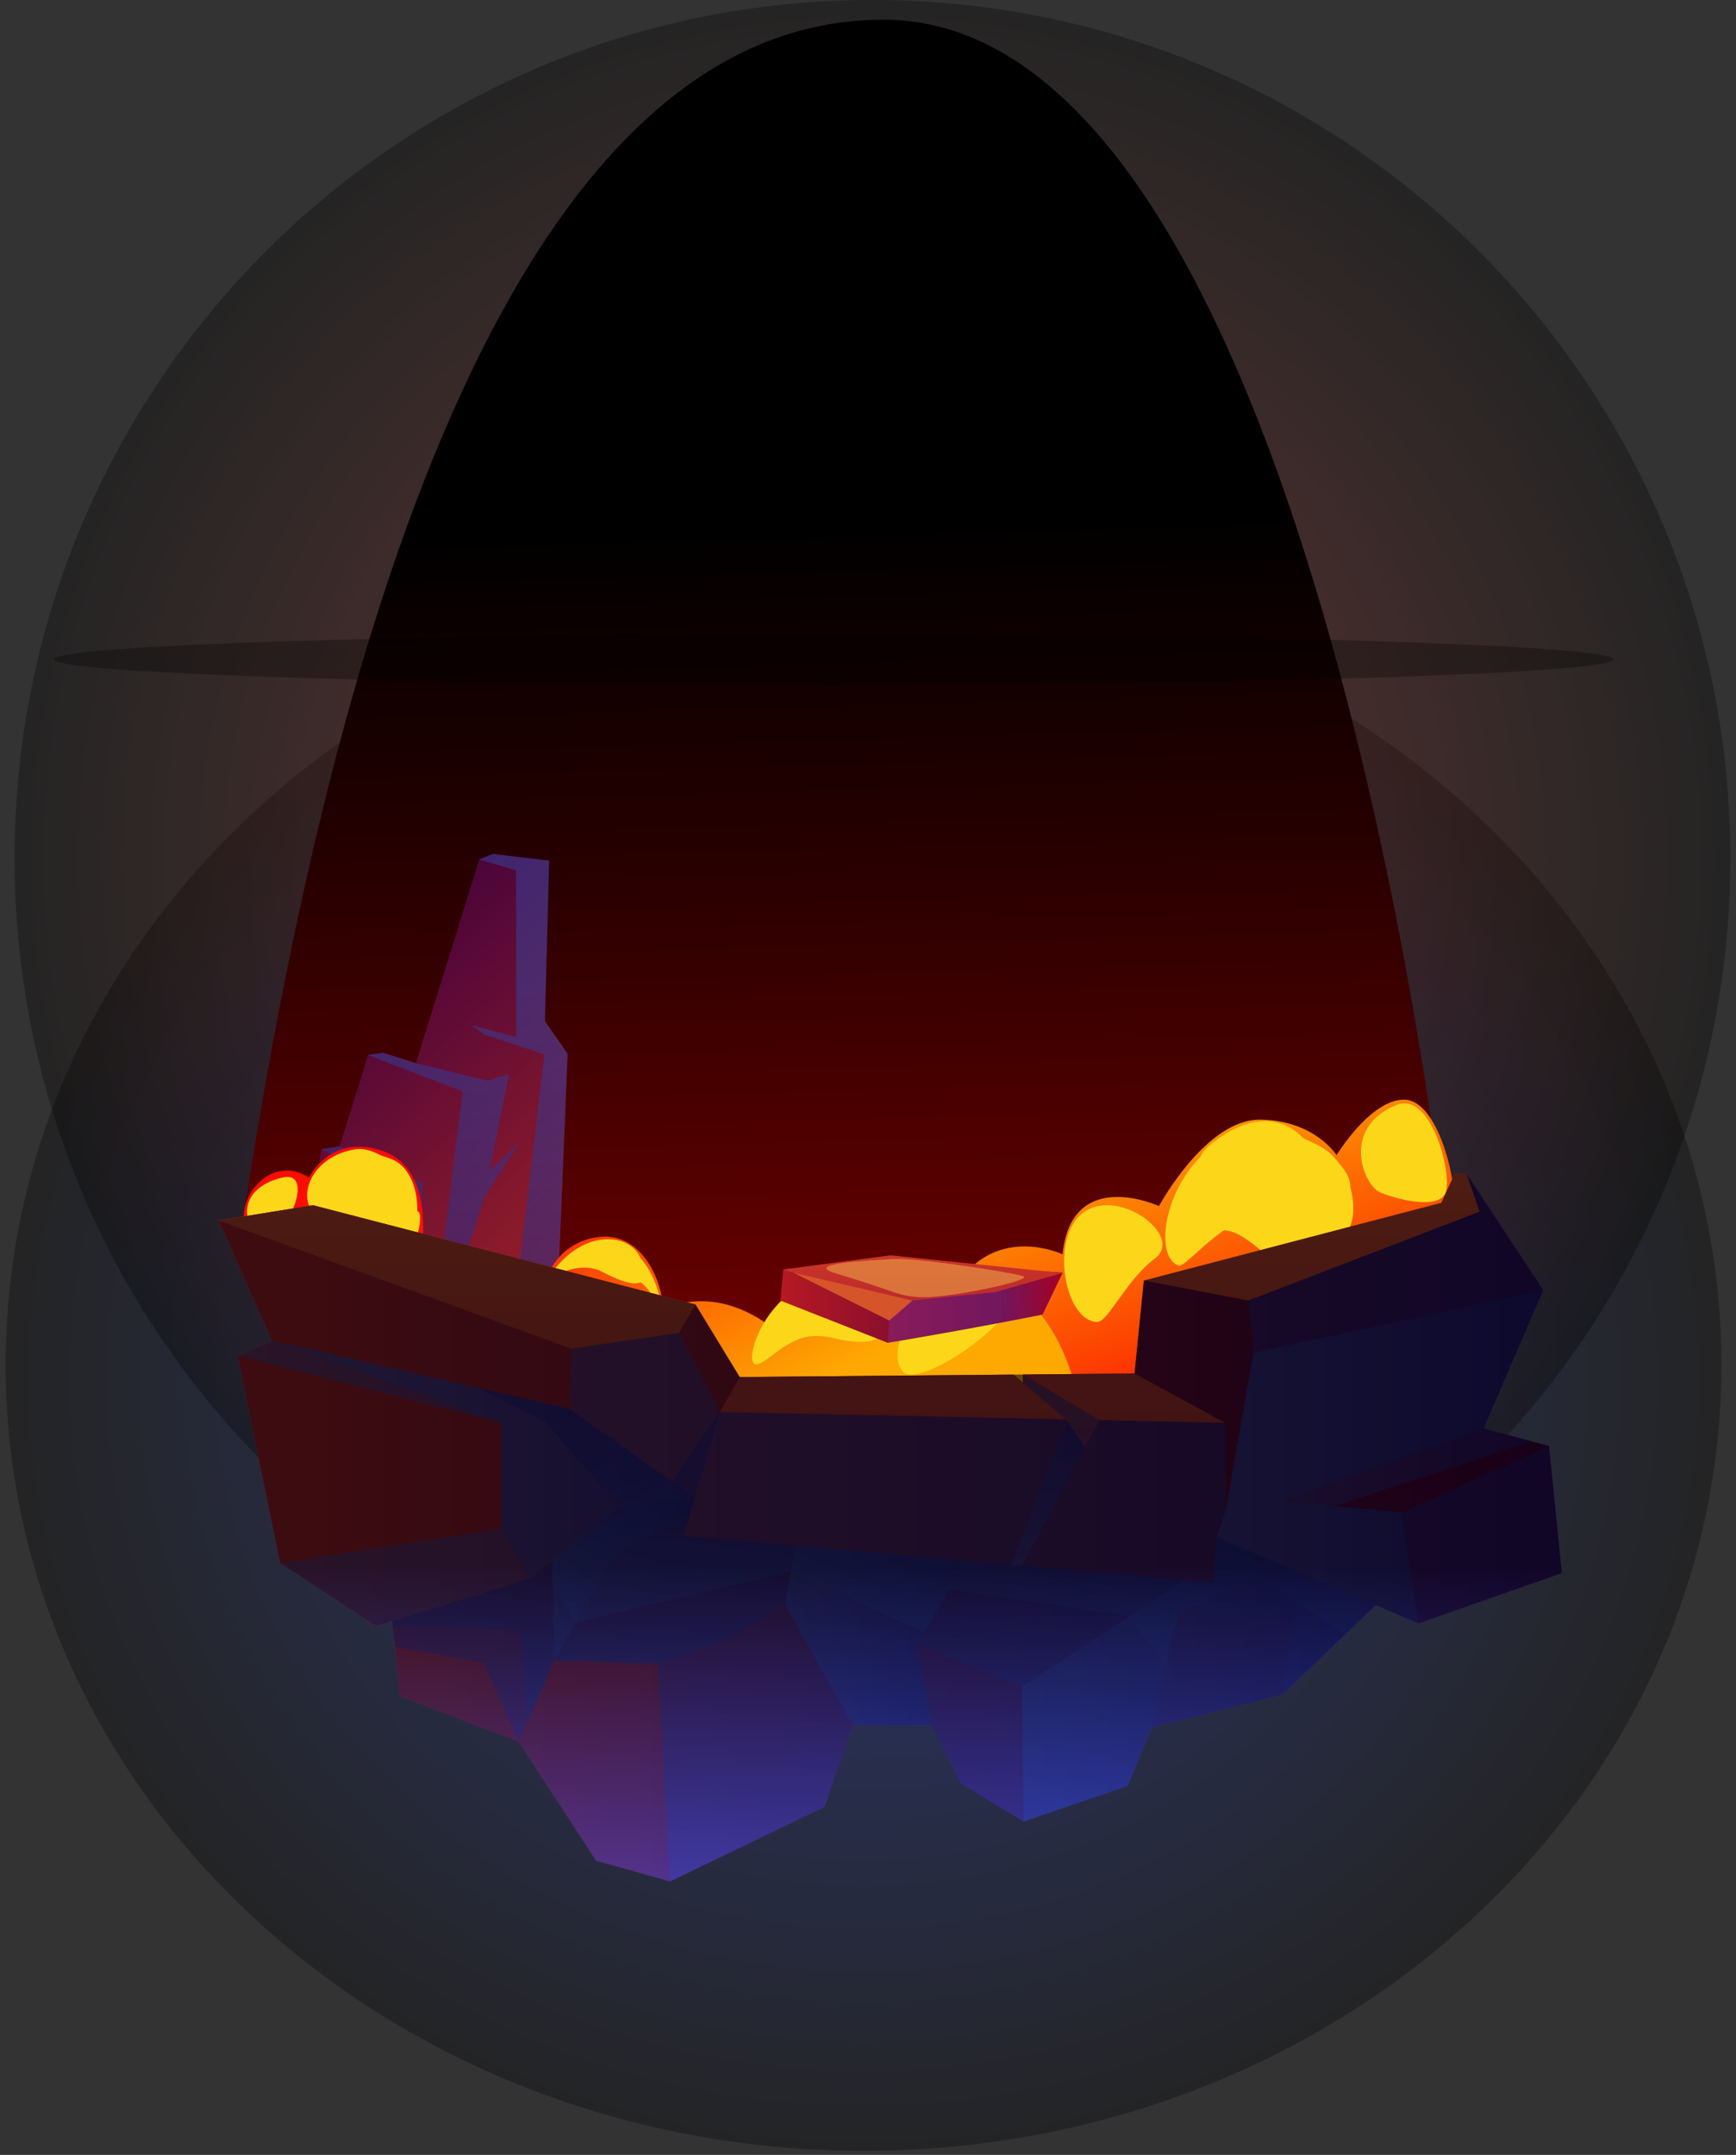 <svg width="216" height="268" viewBox="0 0 216 268" fill="none" xmlns="http://www.w3.org/2000/svg"><rect x="0" y="0" width="216" height="268" fill="#333333" stroke="none"/><path style="mix-blend-mode:screen" opacity=".3" d="M107.445 267.49c58.951 0 106.74-43.76 106.74-97.74s-47.789-97.74-106.74-97.74c-58.95 0-106.74 43.76-106.74 97.74s47.79 97.74 106.74 97.74Z" fill="url(#a)"/><path style="mix-blend-mode:screen" opacity=".3" d="M108.555 213.48c58.951 0 106.74-47.789 106.74-106.74C215.295 47.79 167.506 0 108.555 0 49.605 0 1.815 47.79 1.815 106.74c0 58.951 47.79 106.74 106.74 106.74Z" fill="url(#b)"/><path fill-rule="evenodd" clip-rule="evenodd" d="m142.405 64.54-4.48-.01-2.06 1.78.17 10.61-3.64.14-2.98.9 1.16 15.9-4.69 2.08-.07 14.67-5.38 2.93 1.74 9.47-1.74 3.85 8.89 31.83 46.04 2.97 4.26-1.9-8.98-32.92-5.23-20.05-5.96-10.98-6.29-19.14-3.68-1.34-7.08-10.79Z" fill="url(#c)"/><path style="mix-blend-mode:multiply" opacity=".5" fill-rule="evenodd" clip-rule="evenodd" d="m137.925 64.53 8.07 13.19 4.93 2.31 7.03 19.09 1.88 6.74-.67-5.46 4.33 8.44 4.49 23.46 7.38 29.36 4.26-1.9-14.21-52.97-6.27-11.92-5.98-18.2-3.68-1.34-7.08-10.79-4.48-.01Z" fill="url(#d)"/><path style="mix-blend-mode:multiply" opacity=".5" fill-rule="evenodd" clip-rule="evenodd" d="m166.805 160.78-2.87.14-7.39-35.17-3.63-5.53-2.15-23.28-10.03-9.41-2.31-9.11-9.01-.46 2.98-.9 7.75-.31 3.65 10.76 9.65 8.44 1.11 22.39 4.34 6.88 7.91 35.56Z" fill="url(#e)"/><path style="mix-blend-mode:multiply" opacity=".5" fill-rule="evenodd" clip-rule="evenodd" d="m120.435 113.54 21.97-.25 2.26 1.95 10.35 45.11 7.22.46-15.41-46.63-2.74-1.79-18.27-1.78-5.38 2.93Z" fill="url(#f)"/><path fill-rule="evenodd" clip-rule="evenodd" d="M131.305 96.64c.41 6.41.27 12.19 1.81 12.93 1.54.74 8.22 2.28 8.22-.81a92.909 92.909 0 0 0-4.85-27.76c-.56-1-5.85-1.33-6-.69-.33 1.08.43 10.17.82 16.33ZM121.765 116.27c.7 2.63 1 5.26 2.19 5.91 1.19.65 10.1 7.52 11.09 7.72.99.2 2.95-9.51 1.44-11.61-1.51-2.1-8-4.06-11.48-4.11-3.48-.05-3.64.58-3.24 2.09ZM122.705 125.54c.54 2.6 2.62 12.25 3.41 12.88.79.63 10.25 2.23 9.84.54-.41-1.69-5.19-9.11-7.55-10.36-2.36-1.25-5.96-4.37-5.7-3.06ZM144.155 111.53c2.05 1.6 5.88 4 6.61 2.65.73-1.35.17-17-1.47-16.78-1.64.22-6.11.78-6.88 2.16-.77 1.38.59 11.07 1.74 11.97ZM140.775 92c.24 2.17.2 4.87 1.11 5.29.91.42 6.71-1.25 6.21-2.16-.5-.91-7.76-7.21-7.32-3.13ZM140.145 116.81c-1.33 3.2-2.63 37.63-1.8 39.21.83 1.58 13.67 1.49 13.88 0 .21-1.49-8.59-47.55-12.08-39.21Z" fill="#E05D6C" style="mix-blend-mode:soft-light" opacity=".5"/><path style="mix-blend-mode:multiply" opacity=".5" fill-rule="evenodd" clip-rule="evenodd" d="M129.815 83.4c11.91 5.66 12.37 28.83 12.37 28.83l-5.15-.53-6.59 1.72s4.4 17.42-7.63 21.49l-2.38-8 1.74-3.85-1.74-9.47 5.39-2.93.06-14.67 4.69-2.08-.76-10.51Z" fill="url(#g)"/><path style="mix-blend-mode:screen" d="M106.385 145.11c32.066 0 58.06-24.951 58.06-55.73 0-30.779-25.994-55.73-58.06-55.73s-58.06 24.951-58.06 55.73c0 30.779 25.994 55.73 58.06 55.73Z" fill="url(#h)"/><path d="M92.085 55.91c-.93-2.57-3.44-6.16-4.06-5.93-.91.34-3.06 10 .45 10.4 1.43.15 4.23-2.79 3.61-4.47Z" fill="url(#i)"/><path d="M120.805 66.12c1.17 4.45 1 12.22-.37 24.16-.35 3.07-.42 7.8-4.91 10.36-16 9.11-11.38 13.53-17.19 10.79-7.81-3.7-10.39-11.74-10.78-17.94-.85-13.62-1.85-28.89 4.52-32.9 4.81-2.99 25.17-7.9 28.73 5.53Z" fill="url(#j)"/><path style="mix-blend-mode:multiply" opacity=".5" d="M119.405 82.6a393.187 393.187 0 0 1-1.62 7.09c-1.08 4.49-.44 6.76-5.94 10-3.9 2.29-15.65 9-17.61 8-5.53-2.64-6.72-15.33-6.73-15.89-.54-19.46 9.4-30 9.4-30-3.56 16.03 31.16-18.73 22.5 20.8Z" fill="url(#k)"/><path d="M102.485 80.73s1.31.34 2.55 2.83c1.24 2.49.41 3.65-.69 4.41-1.73 1.21-8.23 1.41-8.92-.66-.69-2.07-1.45-18.31 1.16-19.25 2.61-.94 17.34-1.51 18.37 2.68 1.03 4.19-.21 21.1-2.32 21.9-2.11.8-10.18 0-15.24-2 0 0 4.91.69 7.64 0 3-.77 3.87-4.33 3.87-8.72 0-8.16-5.92-9.43-8.32-9.58-2.4-.15-2.72 3.19-2.65 5.9.07 2.71 2.26 5.8 3.74 5.62 1.48-.18.81-3.13.81-3.13Z" fill="#FDBA45"/><path d="M102.855 127.86c-1.09 3 .79 7.19 1.67 7.19.88 0 1.69-5.38.93-6-.76-.62-1.59-3.91-2.6-1.19Z" fill="url(#l)"/><path d="M103.925 114.8c-1.17.82-5.09 4.35-1.34 8.12 2.22 2.22 3.82 5.62 5.55 6.07 4 1 3.36-7.89 3.67-10.08.31-2.19-1.32-12.25-3.44-9.15a19.6 19.6 0 0 1-4.44 5.04Z" fill="url(#m)"/><path d="M94.975 40.61c-2.42 2.76-3.4-6.41.42-7 1.11-.13 1.31 5.07-.42 7Z" fill="url(#n)"/><path d="M93.515 52c-3.62 1.39-4.26-8.89-1.46-8.34.88.17 2.61-1.76 4.18-1.14 3.47 1.38 6.15 6.11-2.72 9.48Z" fill="url(#o)"/><path d="M91.855 30.44c0 2 1.43 2.05 2.12.33.56-1.42-2.12-1.77-2.12-.33Z" fill="url(#p)"/><path d="M112.015 108.11c0 .44 2.34 2.3 2.9 0s-3.13-2.75-2.9 0Z" fill="url(#q)"/><path style="mix-blend-mode:multiply" opacity=".5" d="M102.195 110.23c-5.58 4.47-16.84-10.92-13.88-18.41 2.96-7.49 10.44 6.85 18.07 6 7.63-.85 8.46 2.41 5.46 4.35-3 1.94-7.22 6.12-9.65 8.06Z" fill="url(#r)"/><path style="mix-blend-mode:multiply" opacity=".5" d="M106.385 101.54c-10.33 2.79-17.43-6.7-17.24-2.44.19 4.26 8.82 14.4 12.76 11 3.94-3.4 10.5-10.18 4.48-8.56Z" fill="url(#s)"/><path d="M96.405 68.67c-1.28 2.78-1.21 5.27-.65 5.77.56.5 5.54-4.8 4.57-5.91-.97-1.11-3.57-.65-3.92.14ZM105.705 69.13c-.45 1.51 6.47 9.52 7.76 8.46 1.29-1.06 2.18-6 .33-7.35-1.85-1.35-7.64-2.68-8.09-1.11ZM107.015 91.27c-.59 2 6.1.23 6.47-1.39.37-1.62-1.78-7.12-2.88-6.42-1.1.7-3.17 6.38-3.59 7.81ZM95.985 87.2c1.9 3.11 7.63 1 7.67 0 .04-1-5.95-6.2-7.21-5.2-1.26 1-1.2 4-.46 5.2Z" fill="#FCD719" style="mix-blend-mode:soft-light"/><path style="mix-blend-mode:multiply" opacity=".5" d="M99.065 59c-2.12 3.54-2.49 7.63.49 7.12 2.98-.51 16.38-6.19 13.38-7.49-3-1.3-12.62-1.74-13.87.37Z" fill="url(#t)"/><path style="mix-blend-mode:multiply" opacity=".5" d="M95.465 60.85c-.22-1.5-4.21-.47-5.66 2.11-1.74 3.11-2.5 8.65-1.9 9 .6.35 7.9-8.77 7.56-11.11Z" fill="url(#u)"/><path style="mix-blend-mode:multiply" opacity=".5" d="M120.435 66.86c-2.57-7.3-11.74-9.69-17.73-8.49-7.16 1.43-12.39 11.25 3 7.77 9.28-2.11 10.35 3.57 10.9 9.47.55 5.9 5.88-2.89 3.83-8.75Z" fill="url(#v)"/><path style="mix-blend-mode:multiply" opacity=".5" d="M87.475 82c-1.36 6.23.35 19.53 17.14 19.51 2.23 0-3.21-1.2-5.06-2.87-3.91-3.55-6.1-11.25-6.34-17.14-.24-5.89-4.43-5.5-5.74.5Z" fill="url(#w)"/><path style="mix-blend-mode:multiply" opacity=".5" d="M99.255 92.93c-4.46 1.45 4.89 12 15.28 6.72 6.29-3.2 5.42-9.64 3-8.64s-1.73 4.51-7.89 3.4c-6.16-1.11-7.94-2.28-10.39-1.48Z" fill="url(#x)"/><path style="mix-blend-mode:multiply" opacity=".5" d="M88.465 83.07c-.4 5.45-2.16 23.67 12 27.92 1.79.54 6.53-3.57.19-9.72-3.34-3.27-5.9-2.79-8.25-12.43-1.97-8.1-3.63-10.09-3.94-5.77Z" fill="url(#y)"/><path style="mix-blend-mode:multiply" opacity=".5" d="M108.145 83.4c.64-4.83-4.49-12.79-8.88-8.92-1.7 1.5-1.16 5.69 2.08 5.23 5.21-.71 6.36 7.29 6.8 3.69Z" fill="url(#z)"/><path d="M103.835 70.7c.45 1.91 4.68 2.27 6.16 8.18 1.48 5.91 2.59 9.57 3.74 7.26 1.15-2.31 2.14-11.28-.2-14.18-2.34-2.9-10.32-3.96-9.7-1.26Z" fill="#FCD719" style="mix-blend-mode:soft-light"/><path opacity=".54" d="M103.225 115.8c-3.29 2.49-2 4.87.43 7.06 2.43 2.19 4.85-1.47 6-2.58 1.15-1.11 3.33-2.63 1.17-4.79s-4.58-1.97-7.6.31Z" fill="url(#A)"/><path style="mix-blend-mode:multiply" opacity=".5" d="M103.225 117c-2.92 3.44-1.69 2.61.61 6.71s9.28-1.7 6.08-11c-1.31-3.71-1.76-1.47-6.69 4.29Z" fill="url(#B)"/><path style="mix-blend-mode:multiply" opacity=".5" d="M103.475 127.26a4.523 4.523 0 0 0-.53 4.22c.47 1 3-1.39 2.59-1.86-.41-.47-1.33-3.3-2.06-2.36Z" fill="url(#C)"/><path d="M91.055 45.07c-.95 2.08-.56 6.39 1.79 6.57 2.35.18 6.86-6.64 4.25-7.49-2.61-.85-5.59-.07-6.04.92ZM87.235 58.26c1 1.3 4.83.74 4.35-1.57-.48-2.31-1.58-5.08-2.78-4.25-1.2.83-2.41 4.71-1.57 5.82Z" fill="#FCD719" style="mix-blend-mode:soft-light"/><path d="M95.045 33.72c-2.83 1.11-1.58 4.62-.51 4.34 1.07-.28 1.72-4.81.51-4.34Z" fill="#FCD719"/><path opacity=".54" d="M108.185 110.76c-2.17 3.41-7.32 5.89-6.54 7.69.78 1.8 11.35 4.44 9.29-4.28-1.02-4.3-1.85-4.82-2.75-3.41Z" fill="url(#D)"/><path style="mix-blend-mode:color-dodge" opacity=".5" d="M105.315 109.75c10.924 0 19.78-12.41 19.78-27.72 0-15.31-8.856-27.72-19.78-27.72-10.924 0-19.78 12.41-19.78 27.72 0 15.31 8.856 27.72 19.78 27.72Z" fill="url(#E)"/><path d="m88.155 152.81-13.85-11.51 11.84-.68c2.38 3.24 16.62 4.28 16.62 4.28a86.734 86.734 0 0 0-14.61 7.91Z" fill="url(#F)"/><path d="m109.425 143.33-.06 4.6-21.21 4.88-3.4-6.55 24.67-2.93Z" fill="url(#G)"/><path d="m90.355 146.19 10.32-.9 8.81-1.65-2.73-.8-19.12-3.02-13.33 1.48 10.45 4.96 5.6-.07Z" fill="url(#H)"/><path style="mix-blend-mode:multiply" opacity=".5" d="m84.755 146.26 3.4 6.55 20.55-4.74s-7.87-2.8-8.07-2.78l-9.92 1-5.96-.03Z" fill="url(#I)"/><path d="M76.615 141.57c2.28 1.5 7.18 4 8.52 4 1.34 0 15.54-.44 15.22-1.2-.32-.76-10.44-4.24-12.81-4.16-2.37.08-11.92.7-10.93 1.36ZM97.465 142c-.67 0 3.6 2.48 4.18 2.48.58 0 4.81-.62 4.53-.94-.28-.32-6.74-1.54-8.71-1.54Z" fill="#EBA249" style="mix-blend-mode:soft-light" opacity=".6"/><path d="m90.755 161.3-14.14-10.91 17-.52 34.61 2.95c-14.65 8.37-37.47 8.48-37.47 8.48Z" fill="url(#J)"/><path style="mix-blend-mode:multiply" opacity=".5" d="m91.425 155.16-.67 6.14s11.83-.69 17.68-1.83c12.32-2.41 19.78-6.65 19.78-6.65l-36.79 2.34Z" fill="url(#K)"/><path d="m99.475 155.16 14.87-.75 13.87-1.59-5.06-.65-27.4-3.04-19.14 1.26 14.81 4.77h8.05Z" fill="url(#L)"/><path d="M89.105 152.82c-1.5.35 1.49 1.81 2.71 1.81s13.94.4 13.45-.72c-.49-1.12-12.23-2-16.16-1.09ZM101.385 150.3c-1.08 0 4.77 2.93 5.71 3.27.94.34 14.31 0 13.07-.55-1.24-.55-13.87-2.86-18.78-2.72Z" fill="#EBA249" style="mix-blend-mode:soft-light" opacity=".6"/><path d="M99.505 151c-2.31.6 1 1.56 1.75 1.47.75-.09 1.82-2.47-1.75-1.47Z" fill="#EBA249" style="mix-blend-mode:soft-light" opacity=".6"/><path d="m80.905 151.77 6.19 3.39 3.66-.22-5.49-2.12-4.36-1.05Z" fill="#D65429"/><path style="mix-blend-mode:screen" d="M30.445 150.28c8.26-52.88 28.26-147.83 79.47-147.83 53.29 0 69.71 148.55 69.71 148.55s-32.56 28.37-80.65 21c-48.09-7.37-68.53-21.72-68.53-21.72Z" fill="url(#M)"/><path fill-rule="evenodd" clip-rule="evenodd" d="m36.945 160.16 3.06-17.25 2.25-.33 3.54-11.37 1.82-.29 4.13 1.3 7.89-25.33 1.7-.68 6.99.83-.53 19.95 2.83 4.07-1.62 39.25-32.06-10.15Z" fill="url(#N)"/><path style="mix-blend-mode:multiply" opacity=".5" fill-rule="evenodd" clip-rule="evenodd" d="m61.335 106.21-1.7.68 4.58 1.35.02 20.74-5.51-1.48 1.39 1.11 7.63 2.54-4.26 35.69 5.59 1.76 1.55-37.54-2.83-4.07.53-19.95-6.99-.83Z" fill="url(#O)"/><path style="mix-blend-mode:multiply" opacity=".5" fill-rule="evenodd" clip-rule="evenodd" d="M42.255 142.58c.41.27 10.35 4.52 10.35 4.52l-.35 14.39-2.89-1.49.7-11.89-5.17-2.66-4.89-2.54 2.25-.33Z" fill="url(#P)"/><path style="mix-blend-mode:multiply" opacity=".5" fill-rule="evenodd" clip-rule="evenodd" d="m45.795 131.21 11.77 4.54-3.24 26.03 1.59.58 4.47-13.65 4.26-6.65-3.7 3.49 2.39-11.97-2.69.83-8.9-2.19-4.13-1.3-1.82.29Z" fill="url(#Q)"/><path d="M180.785 151.38c.95-2.62-1.5-14.62-6.09-14.62-4.2 0-8.39 6.9-8.39 6.9s-2.74-4.33-9.5-4.41c-6.76-.08-12.6 10.75-12.6 10.75s-10.88-5-12 6c0 0-6.3-3-11.22 1.5-6.17 5.69-5.67 18.82-5.67 18.82h7.48l5.4-.42 22.94.36 29.65-24.88Z" fill="url(#R)"/><path d="M33.705 156.92c-7.46-4.43-1.15-14.31 4.74-10.47 0 0 2.7-5.62 9.28-3.26 6.58 2.36 4.67 12.59 4.67 12.59s2.17.92 6 2.38l9.72.59a7.666 7.666 0 0 1 6.2-4.88c4.91-.76 7.88 4.3 8.25 9 0 0 5.55-3.18 12.61 1.6 0 0 3.81-6 7.49-6.32 8.63-.7 10 6.2 10 6.2s4.16-6.25 10.12-5.13c8.52 1.59 11 13.36 11 13.36l-42.58 4.07-57.5-19.73Z" fill="url(#S)"/><path d="M44.235 142.93c-6.36 1-7.94 7.7-3.49 9 4.45 1.3 8.67 2.29 9.66-.31 2.08-5.52-3.5-9.13-6.17-8.69Z" fill="#FCD719" style="mix-blend-mode:soft-light"/><path d="M50.295 152.32c-3.15 5.28-5.32.33-4.5 2.79.82 2.46 5.35 2.76 6.35-2.44.46-2.39-.33-2.9-1.85-.35ZM73.705 154.73c-2 .66-3.06 2.14 4.59 4.09 3.5.89 3.87 5.79 4 4.38.09-2.71-2.59-10.42-8.59-8.47Z" fill="#FCD719" style="mix-blend-mode:soft-light"/><path d="M79.705 156.54c-1.17-3-6.31-3.71-10.22.74-3.91 4.45 1.17-1.32 5.43.89 5.44 2.83 5.88 1.09 4.79-1.63ZM35.145 146.45c-5.89 1.38-5 6.38-2.38 7.31 2.62.93 6.71-8.32 2.38-7.31ZM48.705 144.15c-7.27-2.84-10.57 1.4-7 4.91 3.42 3.32 3.42 10.39 7.4 7.63 3.98-2.76 3.65-10.95-.4-12.54ZM102.535 158.82c-6.83 1.56-9.6 9.18-8.83 10.62.77 1.44 4.86-4.12 9-4.12s9.82 3 8.68-1.65c-.44-1.67-3.91-5.98-8.85-4.85Z" fill="#FCD719" style="mix-blend-mode:soft-light"/><path d="M109.225 164.16c-2.42-3.14-8.08-4.95-10.89-2.67-2.81 2.28-5.66 7.35-2.89 6.81s3.69-3 8.47-1.84c4.78 1.16 6.96-.16 5.31-2.3ZM124.155 160.58c-10.45-1.21-14.17 7.44-11.81 10 2.36 2.56 18.36-9.25 11.81-10ZM157.425 140.4c-11.21.21-14.94 15.51-10.79 17 1 .37 5.83-6.51 11.11-6.36 19.21.55 6.9-10.77-.32-10.64Z" fill="#FCD719" style="mix-blend-mode:soft-light"/><path d="M173.755 137.42c-7 2.85-4.07 10-2.06 10.86 2.01.86 7.37 2.28 8.19 0 .82-2.28-1.8-12.62-6.13-10.86ZM135.705 150.28c-5.42 2.28-3.48 14.16.86 14.12 1.31 0 3.58-5.25 7.11-7.86 3.53-2.61-3.46-8.17-7.97-6.26ZM151.275 141.83c-4.23 3.11-.85 3.75 3.78 2.92 4.23-.76 8.15 2.3 8.66.41.51-1.89-4.01-9.55-12.44-3.33Z" fill="#FCD719" style="mix-blend-mode:soft-light"/><path d="M164.505 142.72c4.33 2.56 5.22 10.53 1.76 11.43-3.46.9-7.95-6.53-11.31-7.49-4.12-1.18-5.55 0-6.22-.81-1.69-2.01 8.65-7.34 15.77-3.13ZM141.335 151.32c-4.54-2.5-8.17 5.5-6.11 7.87 2.06 2.37 3.26-3.8 4.5-4.73 1.24-.93 3.36-2.18 1.61-3.14ZM173.425 138.34c3.11-1.34 5.78 4.19 6.27 7.32.49 3.13-4.76 6.24-8-.33-1.16-2.33-.53-6.01 1.73-6.99Z" fill="#FCD719" style="mix-blend-mode:soft-light"/><path d="M161.705 147.69c-11.29-5.34-15.73 4.22-13.55 6.18 3 2.67 1.82-4.16 8.45 1.42 6.63 5.58 10.69-4.94 5.1-7.6Z" fill="#FCD719" style="mix-blend-mode:soft-light"/><path fill-rule="evenodd" clip-rule="evenodd" d="m46.975 183.02 141.95-.39-29.35 28.1-16.3 4.08-2.98 7.29-12.94 4.43-7.82-4.71-3.58-7.28-9.85.01-3.49 10.16-19.26 9.28-9.2-2.58-9.61-14.8-14.77-5.68-2.8-27.91Z" fill="url(#T)"/><path style="mix-blend-mode:multiply" opacity=".5" fill-rule="evenodd" clip-rule="evenodd" d="m49.165 204.82 10.97 1.98 4.41 9.81 4.41-10.1 12.96.38 1.44 27.1 19.26-9.28 3.49-10.16 9.85-.01 3.58 7.28 7.82 4.71 12.94-4.43 2.98-7.29 16.3-4.08 29.35-28.1-142.64-3.24 2.88 25.43Z" fill="url(#U)"/><path style="mix-blend-mode:multiply" opacity=".5" fill-rule="evenodd" clip-rule="evenodd" d="m48.915 202.3 15.82.45.97 11.25 3.27-7.48 13 .38 8.68-3.12 7.05-4.22 8.44 15h9.85l-1.9-10.1 13.1 5.33.2 16.76 12.94-4.43 3-7.29 3.37-14.15s14.28-.48 14.2.39c-.08.87-1.33 9.66-1.33 9.66l29.35-28.11-142.64-3.23 2.63 22.91Z" fill="url(#V)"/><path style="mix-blend-mode:multiply" opacity=".5" fill-rule="evenodd" clip-rule="evenodd" d="m68.955 206.51 7.28-12.91 10.69-5.71 1.89-5.89-20.34.34.48 24.17Z" fill="url(#W)"/><path style="mix-blend-mode:multiply" opacity=".5" fill-rule="evenodd" clip-rule="evenodd" d="m115.955 214.54-1.9-10.1 6.38-10.48-21.04-3.79-1.73 9.39 8.44 14.99 9.85-.01Z" fill="url(#X)"/><path style="mix-blend-mode:multiply" opacity=".5" fill-rule="evenodd" clip-rule="evenodd" d="m178.965 192.16-31.32-5.62-.68 10.21-19.81 13.02.2 16.76 12.94-4.43 2.98-7.29 16.3-4.08 19.39-18.57Z" fill="url(#Y)"/><path fill-rule="evenodd" clip-rule="evenodd" d="m194.325 195.64-17.83 6.26-25.12-10.73-.41 5.64-23.81-2.1-1.31-.11-40.77-3.59 1.35-4.73-9.37 1.04-11.07 8.98-19.18 5.94-11.95-7.83-5.29-25.82 4.27-1.85-6.63-14.95 11.73-1.9 47.6 12.35 5.5 9.02 34.07-.3.13.11 1.06.91v-1.02l-.02-.01h.02l13.87-.13 1.16-11.56 41.77-8.56-1.6-4.69 9.52 14.45-7.41 17.19 8.13 2.19 1.59 15.8Z" fill="url(#Z)"/><path fill-rule="evenodd" clip-rule="evenodd" d="m38.935 149.89 47.6 12.35-2.05 3.53-13.37 1.97-43.91-15.95 11.73-1.9Z" fill="url(#aa)"/><path fill-rule="evenodd" clip-rule="evenodd" d="m142.325 159.26 13.01 2.49 28.76-11.05-1.6-4.69-1.51-.02-1.65 3.6-37.01 9.67Z" fill="url(#ab)"/><path fill-rule="evenodd" clip-rule="evenodd" d="m152.425 176.96-15.63-.34-1.8 3.37-2.37-3.46-43.06-.92 2.47-4.35 34.07-.3.13.11 1.06.91v-1.02l-.02-.01h.02l13.87-.13 11.26 6.14Z" fill="url(#ac)"/><path style="mix-blend-mode:multiply" opacity=".5" fill-rule="evenodd" clip-rule="evenodd" d="m34.855 194.41 27.53-4.29-.02-13.14-32.8-8.39 4.27-1.85 37.04 8.47.24-7.47 13.37-1.97 5.08 9.84 43.06.92 2.37 3.46 1.8-3.37 9.47.21 6.16.13.1 10.91 3.44-19.61-.63-6.51 28.76-11.05-1.6-4.69 9.52 14.45-7.41 17.19-25.12 9.03 14.86 1.44 18.39-8.28 1.59 15.8-17.83 6.26-25.12-10.73-.41 5.64-65.89-5.8 1.35-4.73-9.37 1.04-11.07 8.98-19.18 5.94-11.95-7.83Z" fill="url(#ad)"/><path style="mix-blend-mode:multiply" opacity=".5" fill-rule="evenodd" clip-rule="evenodd" d="m65.985 196.3-3.6-6.18-.02-13.14-27.22-9.94 35.73 8.17 15.55 11.07 3.14-10.67-3.14 10.67-9.37 1.04-11.07 8.98Z" fill="url(#ae)"/><path style="mix-blend-mode:multiply" opacity=".5" fill-rule="evenodd" clip-rule="evenodd" d="m155.965 168.26 36.05-7.8-7.41 17.19 5.91 1.59-24.38 8.05 8.21.83 2.15 13.78-25.12-10.73 1.15-3.3 3.44-19.61Z" fill="url(#af)"/><path style="mix-blend-mode:multiply" opacity=".5" fill-rule="evenodd" clip-rule="evenodd" d="m77.055 187.32-9.26-10.5-8.33-4.22 11.41 2.61 12.67 9.02 6.02-8.62-4.49 15.4 24.84 2.18 41.05 3.62.41-5.64 19.8 8.46-3.8 3.63-10.79-7.04-9.88 4.46-1.83 5.94-4.81-5.72-21.91-3.2-3.2 5.26-16.54-7.49-26.78 6.27-2.87-4.6-.06-3.05 8.35-6.77Z" fill="url(#ag)"/><path style="mix-blend-mode:multiply" opacity=".5" fill-rule="evenodd" clip-rule="evenodd" d="m126.235 171.07-.13-.11.13.11Z" fill="url(#ah)"/><path style="mix-blend-mode:multiply" opacity=".5" fill-rule="evenodd" clip-rule="evenodd" d="m136.795 176.62-9.64 18.09h-1.36l.05-.11 6.94-17.93-.16-.14-5.33-4.55v-1.02l9.5 5.66Z" fill="url(#ai)"/><path fill-rule="evenodd" clip-rule="evenodd" d="M127.295 170.95v.01l-.02-.01h.02Z" fill="url(#aj)"/><path fill-rule="evenodd" clip-rule="evenodd" d="m126.235 171.07 1.06.91-1.06-.91Z" fill="url(#ak)"/><path style="mix-blend-mode:screen" opacity=".6" fill-rule="evenodd" clip-rule="evenodd" d="m176.495 201.9 17.83-6.26-1.59-15.8-2.22-.6-5.91-1.59 7.41-17.19-9.52-14.45-1.51-.02-1.65 3.6-37.01 9.67-1.16 11.56-49.13.44-5.5-9.02-47.6-12.35-11.73 1.9 6.63 14.95-4.27 1.85 5.29 25.82 11.95 7.83 2-.62.36 3.2.61 6.11 14.77 5.68 9.61 14.8 9.2 2.58 19.26-9.28 3.49-10.16 9.85-.01 3.58 7.28 7.82 4.71 12.94-4.43 2.98-7.29 16.3-4.08 7.8-7.47 3.8-3.63 5.32 2.27Z" fill="url(#al)"/><path d="m110.455 167-13.36-5.25.37-3.89 12.13-1 22.62 1.42-2.5 5.2a623.72 623.72 0 0 1-19.26 3.52Z" fill="url(#am)"/><path d="m123.875 160.7 8.34-2.37-21.43-2.21-13.32 1.76 13.32 4.16 13.09-1.34Z" fill="url(#an)"/><path style="mix-blend-mode:multiply" opacity=".5" d="m110.785 162-.33 5 15.79-2.82 3.47-.67 2.5-5.2s-8 2.36-8.34 2.37c-.34.01-13.09 1.32-13.09 1.32Z" fill="url(#ao)"/><path d="m98.685 158.27 14.84 3.48-2.88 2.48-11.96-5.96Z" fill="#D65429"/><path d="M103.885 158.33c8.34 2.51 7.72 2.9 11 3 3.28.1 13.81-2.12 12.42-2.61-1.39-.49-13.25-2.32-16.15-2.14-2.9.18-11.29.54-7.27 1.75Z" fill="#EBA249" style="mix-blend-mode:soft-light" opacity=".6"/><path style="mix-blend-mode:screen" opacity=".3" fill-rule="evenodd" clip-rule="evenodd" d="M200.705 82c0 1.74-43.43 3.16-97 3.16s-97-1.42-97-3.16c0-1.74 43.44-3.16 97-3.16s97 1.44 97 3.16Z" fill="url(#ap)"/><defs><linearGradient id="c" x1="128.125" y1="131.9" x2="190.895" y2="91.44" gradientUnits="userSpaceOnUse"><stop stop-color="#9B1F27"/><stop offset="1" stop-color="#3D003E"/></linearGradient><linearGradient id="d" x1="159.375" y1="108.745" x2="156.399" y2="177.624" gradientUnits="userSpaceOnUse"><stop stop-color="#3445A1"/><stop offset="1" stop-color="#191E84"/></linearGradient><linearGradient id="e" x1="147.805" y1="106.424" x2="144.721" y2="177.673" gradientUnits="userSpaceOnUse"><stop stop-color="#3445A1"/><stop offset="1" stop-color="#191E84"/></linearGradient><linearGradient id="f" x1="138.773" y1="100.465" x2="135.361" y2="179.298" gradientUnits="userSpaceOnUse"><stop stop-color="#3445A1"/><stop offset="1" stop-color="#191E84"/></linearGradient><linearGradient id="g" x1="131.305" y1="159.96" x2="131.305" y2="87.38" gradientUnits="userSpaceOnUse"><stop stop-color="#fff"/><stop offset="1" stop-color="#191E84"/></linearGradient><linearGradient id="i" x1="89.685" y1="52.57" x2="88.025" y2="70.51" gradientUnits="userSpaceOnUse"><stop stop-color="#FDA902"/><stop offset=".13" stop-color="#FDA402"/><stop offset=".3" stop-color="#FD9402"/><stop offset=".48" stop-color="#FD7A01"/><stop offset=".68" stop-color="#FD5601"/><stop offset=".88" stop-color="#FD2900"/><stop offset="1" stop-color="#FD0C00"/></linearGradient><linearGradient id="j" x1="104.235" y1="62.66" x2="104.235" y2="109.79" gradientUnits="userSpaceOnUse"><stop stop-color="#FDA902"/><stop offset=".13" stop-color="#FDA402"/><stop offset=".3" stop-color="#FD9402"/><stop offset=".48" stop-color="#FD7A01"/><stop offset=".68" stop-color="#FD5601"/><stop offset=".88" stop-color="#FD2900"/><stop offset="1" stop-color="#FD0C00"/></linearGradient><linearGradient id="k" x1="102.935" y1="100.54" x2="105.295" y2="61.93" gradientUnits="userSpaceOnUse"><stop stop-color="#fff"/><stop offset="1" stop-color="#E75A29"/></linearGradient><linearGradient id="l" x1="105.325" y1="136.17" x2="103.435" y2="126.83" gradientUnits="userSpaceOnUse"><stop stop-color="#FDA902"/><stop offset=".99" stop-color="#FD0C00"/></linearGradient><linearGradient id="m" x1="106.415" y1="134.36" x2="106.415" y2="119.13" gradientUnits="userSpaceOnUse"><stop stop-color="#FDA902"/><stop offset=".99" stop-color="#FD0C00"/></linearGradient><linearGradient id="n" x1="95.615" y1="44.62" x2="98.205" y2="62.74" gradientUnits="userSpaceOnUse"><stop stop-color="#FDA902"/><stop offset=".99" stop-color="#FD0C00"/></linearGradient><linearGradient id="o" x1="94.505" y1="44.19" x2="97.305" y2="63.81" gradientUnits="userSpaceOnUse"><stop stop-color="#FDA902"/><stop offset=".99" stop-color="#FD0C00"/></linearGradient><linearGradient id="p" x1="94.985" y1="44.71" x2="97.575" y2="62.83" gradientUnits="userSpaceOnUse"><stop stop-color="#FDA902"/><stop offset=".99" stop-color="#FD0C00"/></linearGradient><linearGradient id="q" x1="113.485" y1="110.04" x2="113.485" y2="107.73" gradientUnits="userSpaceOnUse"><stop stop-color="#FDA902"/><stop offset=".99" stop-color="#FD0C00"/></linearGradient><linearGradient id="r" x1="100.005" y1="107.54" x2="101.075" y2="90.13" gradientUnits="userSpaceOnUse"><stop stop-color="#fff"/><stop offset="1" stop-color="#E75A29"/></linearGradient><linearGradient id="s" x1="99.065" y1="95.43" x2="98.905" y2="104.3" gradientUnits="userSpaceOnUse"><stop stop-color="#F70715"/><stop offset="1" stop-color="#D01C5C"/></linearGradient><linearGradient id="t" x1="108.155" y1="55.65" x2="102.605" y2="65.57" gradientUnits="userSpaceOnUse"><stop stop-color="#fff"/><stop offset="1" stop-color="#E75A29"/></linearGradient><linearGradient id="u" x1="89.815" y1="71.96" x2="92.685" y2="61.14" gradientUnits="userSpaceOnUse"><stop stop-color="#fff"/><stop offset="1" stop-color="#E75A29"/></linearGradient><linearGradient id="v" x1="113.385" y1="59.29" x2="107.715" y2="69.44" gradientUnits="userSpaceOnUse"><stop stop-color="#fff"/><stop offset="1" stop-color="#E75A29"/></linearGradient><linearGradient id="w" x1="101.195" y1="82.51" x2="94.005" y2="95.37" gradientUnits="userSpaceOnUse"><stop stop-color="#fff"/><stop offset="1" stop-color="#E75A29"/></linearGradient><linearGradient id="x" x1="112.555" y1="87.41" x2="106.325" y2="98.54" gradientUnits="userSpaceOnUse"><stop stop-color="#fff"/><stop offset="1" stop-color="#E75A29"/></linearGradient><linearGradient id="y" x1="92.215" y1="84.41" x2="97.025" y2="104.57" gradientUnits="userSpaceOnUse"><stop stop-color="#fff"/><stop offset="1" stop-color="#E75A29"/></linearGradient><linearGradient id="z" x1="102.175" y1="74.87" x2="103.985" y2="82.44" gradientUnits="userSpaceOnUse"><stop stop-color="#fff"/><stop offset="1" stop-color="#E75A29"/></linearGradient><linearGradient id="A" x1="101.255" y1="118.76" x2="111.685" y2="118.76" gradientUnits="userSpaceOnUse"><stop stop-color="#FDA902"/><stop offset=".99" stop-color="#FD0C00"/></linearGradient><linearGradient id="B" x1="101.515" y1="118" x2="110.735" y2="118" gradientUnits="userSpaceOnUse"><stop stop-color="#fff"/><stop offset="1" stop-color="#E75A29"/></linearGradient><linearGradient id="C" x1="102.645" y1="129.4" x2="105.585" y2="129.4" gradientUnits="userSpaceOnUse"><stop stop-color="#fff"/><stop offset="1" stop-color="#E75A29"/></linearGradient><linearGradient id="D" x1="101.565" y1="115.17" x2="111.195" y2="115.17" gradientUnits="userSpaceOnUse"><stop stop-color="#FDA902"/><stop offset=".99" stop-color="#FD0C00"/></linearGradient><linearGradient id="F" x1="86.325" y1="153.37" x2="88.325" y2="144.04" gradientUnits="userSpaceOnUse"><stop stop-color="#9B1F27"/><stop offset="1" stop-color="#3D003E"/></linearGradient><linearGradient id="G" x1="97.245" y1="149.07" x2="97.025" y2="143.09" gradientUnits="userSpaceOnUse"><stop stop-color="#B61922"/><stop offset="1" stop-color="#45003D"/></linearGradient><linearGradient id="H" x1="91.895" y1="178.06" x2="91.895" y2="138.59" gradientUnits="userSpaceOnUse"><stop stop-color="#8D092D"/><stop offset="1" stop-color="#FD5925"/></linearGradient><linearGradient id="I" x1="102.645" y1="145.43" x2="88.095" y2="149.71" gradientUnits="userSpaceOnUse"><stop stop-color="#F70715"/><stop offset="1" stop-color="#882785"/></linearGradient><linearGradient id="J" x1="76.615" y1="155.58" x2="128.215" y2="155.58" gradientUnits="userSpaceOnUse"><stop stop-color="#B61922"/><stop offset="1" stop-color="#45003D"/></linearGradient><linearGradient id="K" x1="125.815" y1="154.12" x2="87.785" y2="158.9" gradientUnits="userSpaceOnUse"><stop stop-color="#F70715"/><stop offset="1" stop-color="#882785"/></linearGradient><linearGradient id="L" x1="102.415" y1="178.06" x2="102.415" y2="138.59" gradientUnits="userSpaceOnUse"><stop stop-color="#8D092D"/><stop offset="1" stop-color="#FD5925"/></linearGradient><linearGradient id="M" x1="106.675" y1="209.69" x2="102.665" y2="65.28" gradientUnits="userSpaceOnUse"><stop stop-color="#900"/><stop offset=".08" stop-color="#8D0000"/><stop offset=".71" stop-color="#280000"/><stop offset="1"/></linearGradient><linearGradient id="N" x1="72.423" y1="159.015" x2="34.617" y2="118.768" gradientUnits="userSpaceOnUse"><stop stop-color="#9B1F27"/><stop offset="1" stop-color="#3D003E"/></linearGradient><linearGradient id="O" x1="62.699" y1="124.033" x2="62.479" y2="181.538" gradientUnits="userSpaceOnUse"><stop stop-color="#3445A1"/><stop offset="1" stop-color="#191E84"/></linearGradient><linearGradient id="P" x1="44.261" y1="123.964" x2="44.05" y2="181.468" gradientUnits="userSpaceOnUse"><stop stop-color="#3445A1"/><stop offset="1" stop-color="#191E84"/></linearGradient><linearGradient id="Q" x1="53.205" y1="124.001" x2="52.994" y2="181.505" gradientUnits="userSpaceOnUse"><stop stop-color="#3445A1"/><stop offset="1" stop-color="#191E84"/></linearGradient><linearGradient id="R" x1="140.405" y1="137.64" x2="153.755" y2="178.75" gradientUnits="userSpaceOnUse"><stop stop-color="#FDA902"/><stop offset=".99" stop-color="#FD0C00"/></linearGradient><linearGradient id="S" x1="89.965" y1="178.03" x2="71.555" y2="140.73" gradientUnits="userSpaceOnUse"><stop stop-color="#FDA902"/><stop offset=".99" stop-color="#FD0C00"/></linearGradient><linearGradient id="T" x1="46.975" y1="208.31" x2="188.925" y2="208.31" gradientUnits="userSpaceOnUse"><stop stop-color="#9B1F27"/><stop offset="1" stop-color="#3D003E"/></linearGradient><linearGradient id="U" x1="111.205" y1="250.84" x2="116.485" y2="193.23" gradientUnits="userSpaceOnUse"><stop stop-color="#3445A1"/><stop offset="1" stop-color="#191E84"/></linearGradient><linearGradient id="V" x1="112.495" y1="236.76" x2="116.785" y2="190.01" gradientUnits="userSpaceOnUse"><stop stop-color="#3445A1"/><stop offset="1" stop-color="#191E84"/></linearGradient><linearGradient id="W" x1="68.475" y1="194.25" x2="88.815" y2="194.25" gradientUnits="userSpaceOnUse"><stop stop-color="#3445A1"/><stop offset="1" stop-color="#191E84"/></linearGradient><linearGradient id="X" x1="97.665" y1="202.36" x2="120.435" y2="202.36" gradientUnits="userSpaceOnUse"><stop stop-color="#3445A1"/><stop offset="1" stop-color="#191E84"/></linearGradient><linearGradient id="Y" x1="127.155" y1="206.53" x2="178.965" y2="206.53" gradientUnits="userSpaceOnUse"><stop stop-color="#3445A1"/><stop offset="1" stop-color="#191E84"/></linearGradient><linearGradient id="Z" x1="27.205" y1="174.12" x2="194.325" y2="174.12" gradientUnits="userSpaceOnUse"><stop stop-color="#9B1F27"/><stop offset="1" stop-color="#3D003E"/></linearGradient><linearGradient id="aa" x1="56.875" y1="214.68" x2="56.875" y2="121.98" gradientUnits="userSpaceOnUse"><stop stop-color="#791130"/><stop offset="1" stop-color="#DD592D"/></linearGradient><linearGradient id="ab" x1="163.205" y1="214.68" x2="163.205" y2="121.98" gradientUnits="userSpaceOnUse"><stop stop-color="#791130"/><stop offset="1" stop-color="#DD592D"/></linearGradient><linearGradient id="ac" x1="120.995" y1="236.37" x2="120.995" y2="97.84" gradientUnits="userSpaceOnUse"><stop stop-color="#791130"/><stop offset="1" stop-color="#DD592D"/></linearGradient><linearGradient id="ad" x1="29.565" y1="174.12" x2="194.325" y2="174.12" gradientUnits="userSpaceOnUse"><stop stop-color="#3445A1"/><stop offset="1" stop-color="#191E84"/></linearGradient><linearGradient id="ae" x1="35.145" y1="181.67" x2="89.565" y2="181.67" gradientUnits="userSpaceOnUse"><stop stop-color="#3445A1"/><stop offset="1" stop-color="#191E84"/></linearGradient><linearGradient id="af" x1="151.375" y1="181.18" x2="192.015" y2="181.18" gradientUnits="userSpaceOnUse"><stop stop-color="#3445A1"/><stop offset="1" stop-color="#191E84"/></linearGradient><linearGradient id="ag" x1="113.155" y1="207.02" x2="115.395" y2="185.38" gradientUnits="userSpaceOnUse"><stop stop-color="#3445A1"/><stop offset="1" stop-color="#191E84"/></linearGradient><linearGradient id="ah" x1="126.165" y1="171.07" x2="126.165" y2="170.99" gradientUnits="userSpaceOnUse"><stop stop-color="#3445A1"/><stop offset="1" stop-color="#191E84"/></linearGradient><linearGradient id="ai" x1="129.755" y1="195.96" x2="131.665" y2="177.47" gradientUnits="userSpaceOnUse"><stop stop-color="#3445A1"/><stop offset="1" stop-color="#191E84"/></linearGradient><linearGradient id="aj" x1="127.285" y1="170.96" x2="127.285" y2="170.95" gradientUnits="userSpaceOnUse"><stop stop-color="#3445A1"/><stop offset="1" stop-color="#191E84"/></linearGradient><linearGradient id="ak" x1="126.725" y1="171.95" x2="126.785" y2="171.33" gradientUnits="userSpaceOnUse"><stop stop-color="#3445A1"/><stop offset="1" stop-color="#191E84"/></linearGradient><linearGradient id="al" x1="110.765" y1="243.63" x2="110.765" y2="194.82" gradientUnits="userSpaceOnUse"><stop stop-color="#3D56FD"/><stop offset="1"/></linearGradient><linearGradient id="am" x1="97.095" y1="161.96" x2="132.215" y2="161.96" gradientUnits="userSpaceOnUse"><stop stop-color="#B61922"/><stop offset="1" stop-color="#45003D"/></linearGradient><linearGradient id="an" x1="114.845" y1="178.06" x2="114.845" y2="138.59" gradientUnits="userSpaceOnUse"><stop stop-color="#8D092D"/><stop offset="1" stop-color="#FD5925"/></linearGradient><linearGradient id="ao" x1="131.545" y1="162.14" x2="124.715" y2="162.5" gradientUnits="userSpaceOnUse"><stop stop-color="#F70715"/><stop offset="1" stop-color="#882785"/></linearGradient><radialGradient id="a" cx="0" cy="0" r="1" gradientUnits="userSpaceOnUse" gradientTransform="matrix(106.74 0 0 98.201 107.445 171.537)"><stop stop-color="#173CFF"/><stop offset=".25" stop-color="#122EC4"/><stop offset=".82" stop-color="#040B30"/><stop offset="1"/></radialGradient><radialGradient id="b" cx="0" cy="0" r="1" gradientUnits="userSpaceOnUse" gradientTransform="translate(108.555 106.74) scale(106.74)"><stop stop-color="#E54136"/><stop offset=".28" stop-color="#AA3028"/><stop offset=".91" stop-color="#160605"/><stop offset="1"/></radialGradient><radialGradient id="h" cx="0" cy="0" r="1" gradientUnits="userSpaceOnUse" gradientTransform="matrix(58.206 0 0 55.536 106.746 89.753)"><stop stop-color="#FD3800"/><stop offset=".12" stop-color="#D12E00"/><stop offset=".3" stop-color="#922000"/><stop offset=".47" stop-color="#5E1500"/><stop offset=".64" stop-color="#350C00"/><stop offset=".78" stop-color="#180500"/><stop offset=".91" stop-color="#060100"/><stop offset="1"/></radialGradient><radialGradient id="E" cx="0" cy="0" r="1" gradientUnits="userSpaceOnUse" gradientTransform="matrix(19.722 0 0 27.611 105.088 87.506)"><stop stop-color="#EFE332"/><stop offset=".08" stop-color="#D1C62C"/><stop offset=".27" stop-color="#928B1F"/><stop offset=".45" stop-color="#5E5914"/><stop offset=".62" stop-color="#35330B"/><stop offset=".77" stop-color="#181705"/><stop offset=".9" stop-color="#060601"/><stop offset="1"/></radialGradient><radialGradient id="ap" cx="0" cy="0" r="1" gradientUnits="userSpaceOnUse" gradientTransform="matrix(97.028 0 0 3.275 103.753 245.06)"><stop stop-color="#E54136"/><stop offset=".15" stop-color="#BB352C"/><stop offset=".46" stop-color="#6B1E19"/><stop offset=".71" stop-color="#310E0C"/><stop offset=".9" stop-color="#0E0403"/><stop offset="1"/></radialGradient></defs></svg>